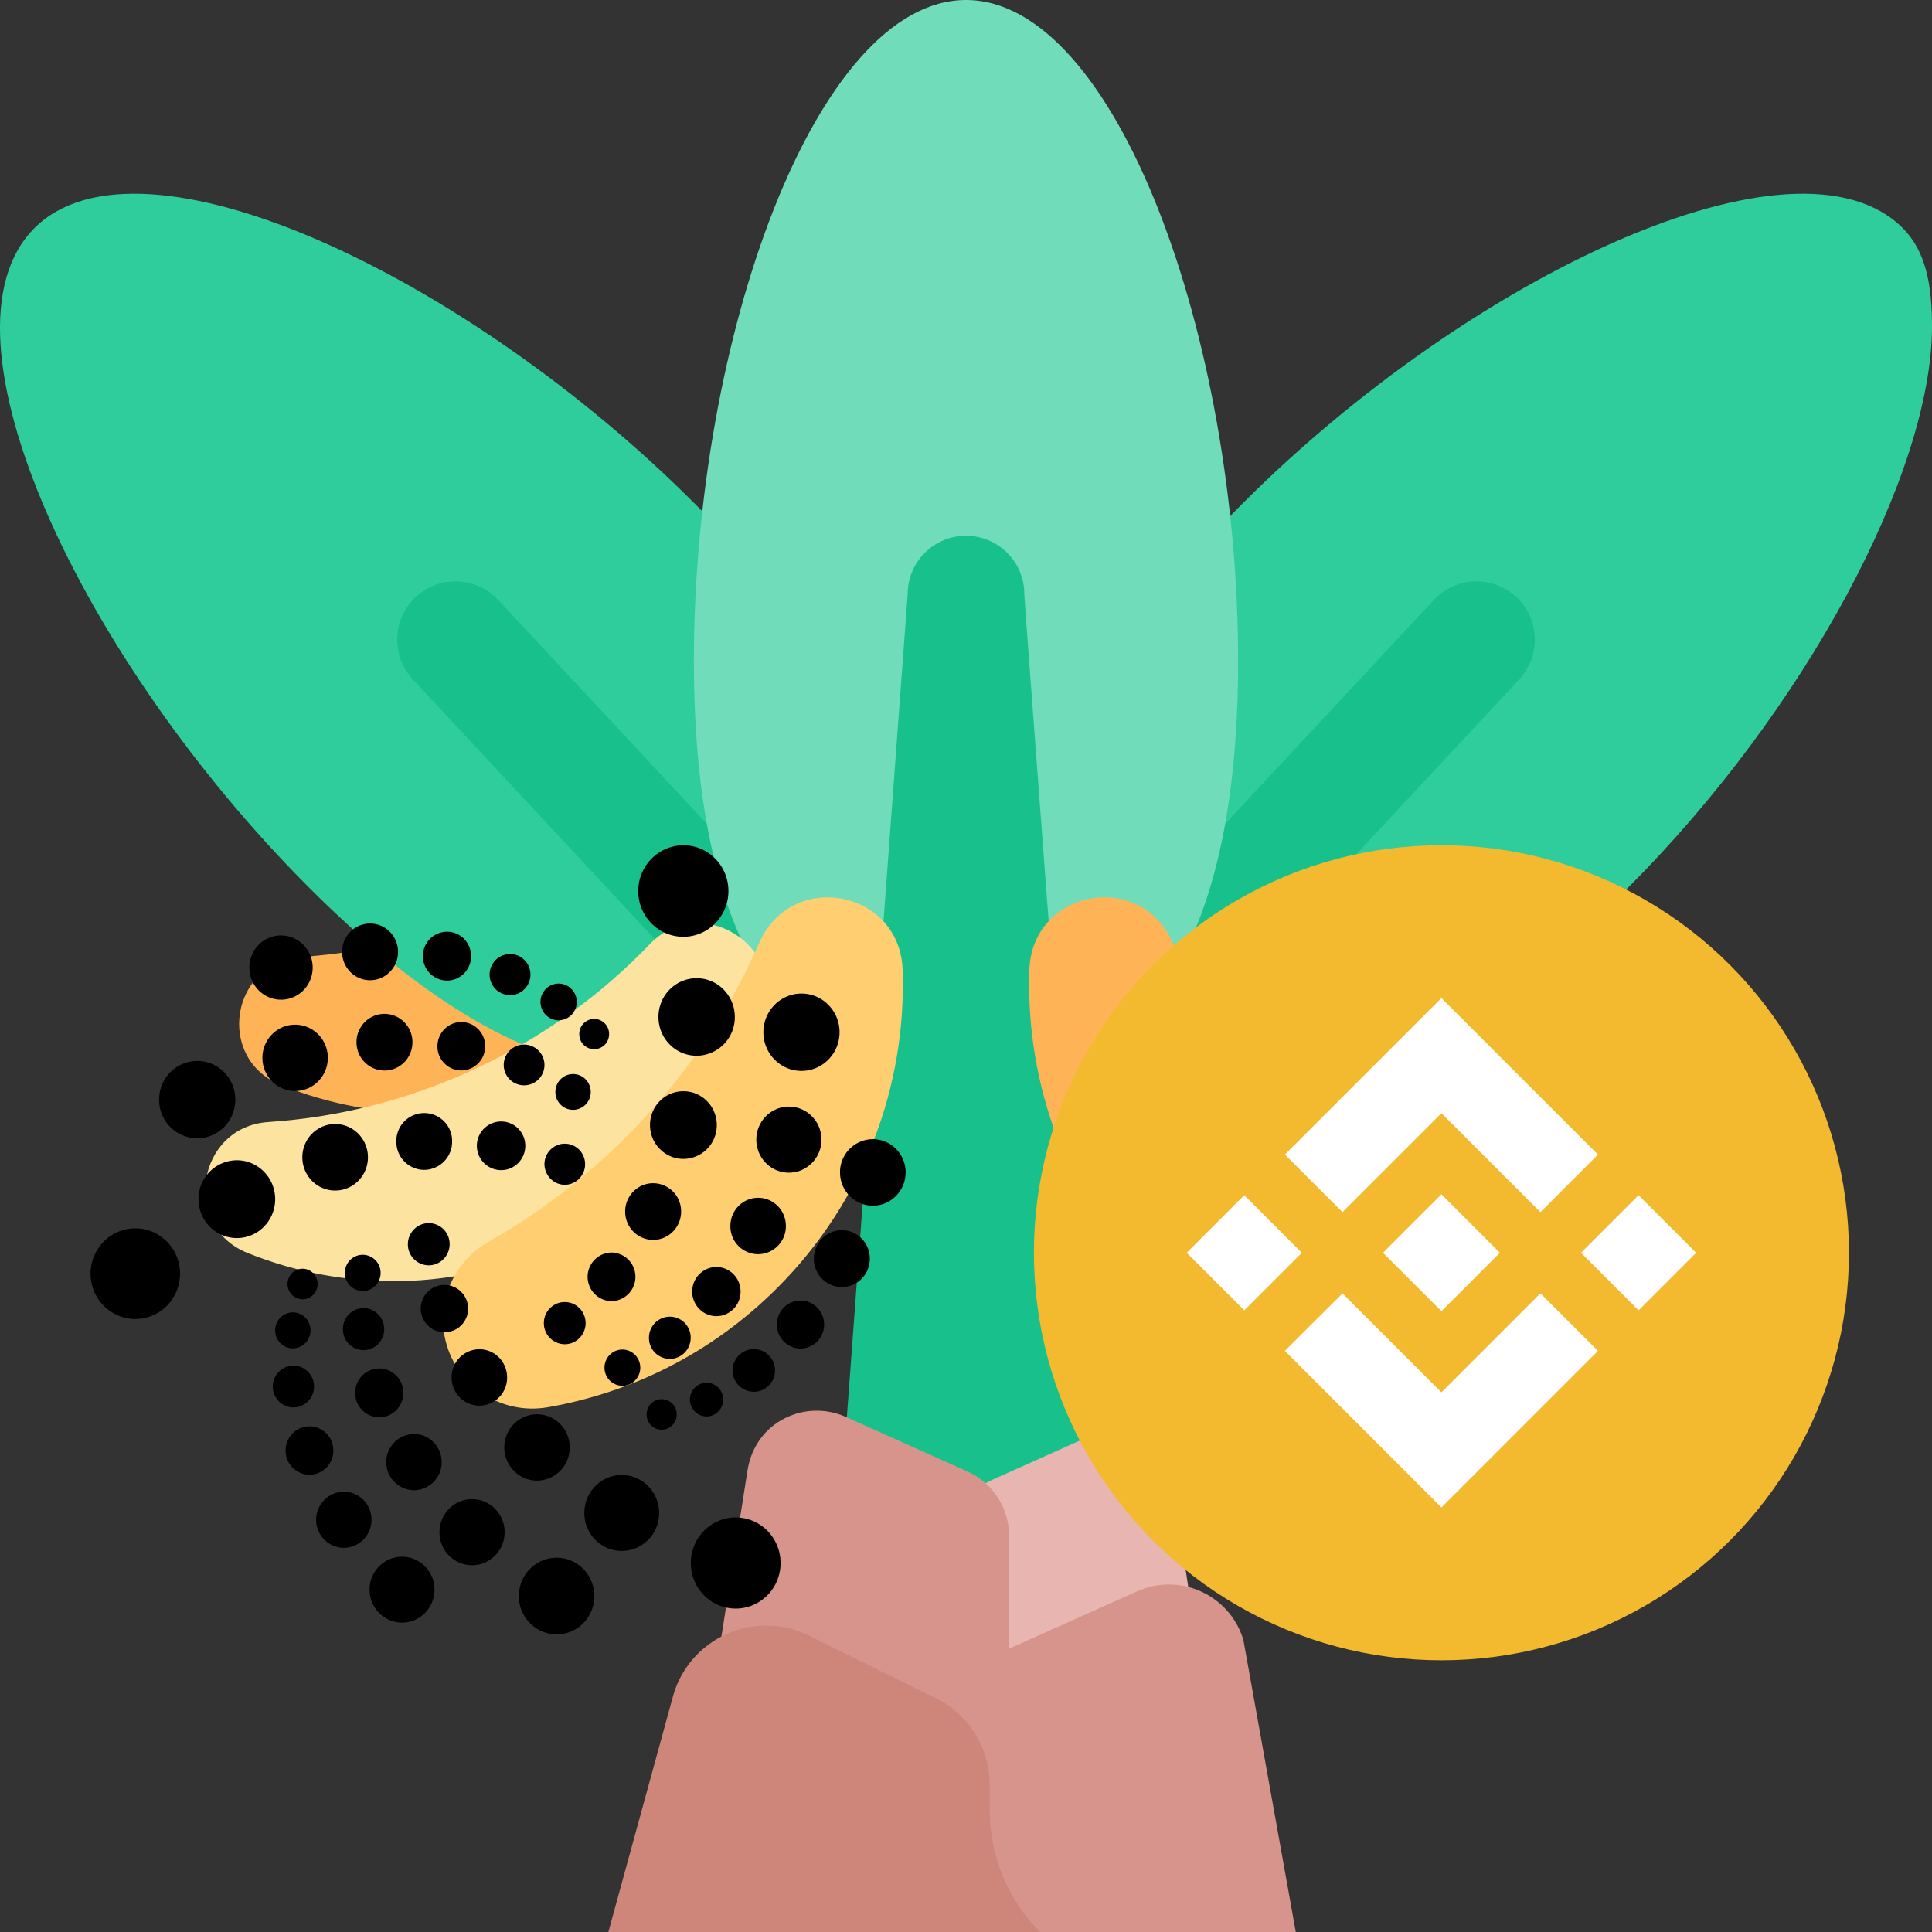 <?xml version="1.0" encoding="UTF-8" standalone="no"?>
<svg
   xmlns:dc="http://purl.org/dc/elements/1.1/"
   xmlns:cc="http://creativecommons.org/ns#"
   xmlns:rdf="http://www.w3.org/1999/02/22-rdf-syntax-ns#"
   xmlns:svg="http://www.w3.org/2000/svg"
   xmlns="http://www.w3.org/2000/svg"
   xmlns:xlink="http://www.w3.org/1999/xlink"
   xmlns:sodipodi="http://sodipodi.sourceforge.net/DTD/sodipodi-0.dtd"
   xmlns:inkscape="http://www.inkscape.org/namespaces/inkscape"
   width="512"
   height="512"
   viewBox="0 0 497 497"
   id="Capa_1"
   overflow="hidden"
   version="1.1"
   sodipodi:docname="iota-bnb.svg"
   inkscape:version="1.0.2 (e86c870879, 2021-01-15)">
  <rect x="0" y="0" width="497" height="497" fill="#333333" stroke="none"/>
  <defs
     id="defs982">
    <clipPath
       id="clip0">
      <rect
         x="87"
         y="109"
         width="502"
         height="502"
         id="rect1632" />
    </clipPath>
    <clipPath
       id="clip1">
      <rect
         x="154"
         y="180"
         width="331"
         height="331"
         id="rect1635" />
    </clipPath>
    <clipPath
       id="clip2">
      <rect
         x="154"
         y="180"
         width="331"
         height="331"
         id="rect1638" />
    </clipPath>
    <clipPath
       id="clip3">
      <rect
         x="154"
         y="180"
         width="331"
         height="331"
         id="rect1641" />
    </clipPath>
    <clipPath
       id="SVGID_2_">
      <use
         xlink:href="#SVGID_1_"
         style="overflow:visible"
         id="use879"
         x="0"
         y="0"
         width="100%"
         height="100%" />
    </clipPath>
    <linearGradient
       id="SVGID_3_"
       gradientUnits="userSpaceOnUse"
       x1="20.644"
       y1="1011.506"
       x2="24.333"
       y2="998.839"
       gradientTransform="matrix(1,0,0,-1,-12,1012)">
      <stop
         offset="0"
         style="stop-color:#03B8FF"
         id="stop882" />
      <stop
         offset="1"
         style="stop-color:#FA52A0"
         id="stop884" />
    </linearGradient>
    <linearGradient
       id="SVGID_4_"
       gradientUnits="userSpaceOnUse"
       x1="23.682"
       y1="1012.39"
       x2="27.371"
       y2="999.724"
       gradientTransform="matrix(1,0,0,-1,-12,1012)">
      <stop
         offset="0"
         style="stop-color:#03B8FF"
         id="stop889" />
      <stop
         offset="1"
         style="stop-color:#FA52A0"
         id="stop891" />
    </linearGradient>
    <linearGradient
       id="SVGID_5_"
       gradientUnits="userSpaceOnUse"
       x1="17.616"
       y1="1010.624"
       x2="21.305"
       y2="997.958"
       gradientTransform="matrix(1,0,0,-1,-12,1012)">
      <stop
         offset="0"
         style="stop-color:#03B8FF"
         id="stop896" />
      <stop
         offset="1"
         style="stop-color:#FA52A0"
         id="stop898" />
    </linearGradient>
    <rect
       id="rect928"
       width="24"
       height="24"
       x="0"
       y="0" />
    <clipPath
       id="SVGID_2_-0">
      <use
         xlink:href="#SVGID_1_"
         style="overflow:visible"
         id="use879-8"
         x="0"
         y="0"
         width="100%"
         height="100%" />
    </clipPath>
    <rect
       id="rect928-2"
       width="24"
       height="24"
       x="0"
       y="0" />
    <clipPath
       id="SVGID_2_-1">
      <use
         xlink:href="#SVGID_1_"
         style="overflow:visible"
         id="use879-7"
         x="0"
         y="0"
         width="100%"
         height="100%" />
    </clipPath>
    <rect
       id="rect928-8"
       width="24"
       height="24"
       x="0"
       y="0" />
    <rect
       id="SVGID_1_"
       width="24"
       height="24" />
  </defs>
  <sodipodi:namedview
     pagecolor="#ffffff"
     bordercolor="#666666"
     borderopacity="1"
     objecttolerance="10"
     gridtolerance="10"
     guidetolerance="10"
     inkscape:pageopacity="0"
     inkscape:pageshadow="2"
     inkscape:window-width="1920"
     inkscape:window-height="1001"
     id="namedview980"
     showgrid="false"
     inkscape:zoom="1.1462864"
     inkscape:cx="91.811029"
     inkscape:cy="319.72811"
     inkscape:window-x="2391"
     inkscape:window-y="170"
     inkscape:window-maximized="1"
     inkscape:current-layer="Capa_1"
     inkscape:document-rotation="0" />
  <g
     id="g977">
    <g
       id="g965">
      <path
         d="M130.036 232.669C113.048 240.59 95.322 244.983 77.68 246.151 59.392 247.361 55.293 272.261 72.287 279.126 96.704 288.989 124.99 289.086 150.744 277.077Z"
         fill="#FFB357"
         id="path935" />
      <path
         d="M419.32 246.151C401.678 244.983 383.951 240.59 366.964 232.669L346.256 277.077C372.01 289.086 400.295 288.989 424.713 279.126 441.707 272.262 437.609 247.362 419.32 246.151Z"
         fill="#FFCE71"
         id="path937" />
      <path
         d="M178.556 129.396C237.135 187.975 234.177 229.339 206.84 256.675 179.503 284.011 138.139 286.969 79.561 228.391 20.983 169.813-18.486 86.022 8.851 58.685 36.188 31.348 119.978 70.817 178.556 129.396Z"
         fill="#30CD9C"
         id="path939" />
      <path
         d="M319.777 129.396C261.198 187.975 264.156 229.339 291.493 256.675 318.83 284.011 360.194 286.969 418.772 228.391 464.517 182.645 497 121.526 497 83.921 497 73.416 495.471 64.674 489.482 58.685 462.146 31.348 378.355 70.817 319.777 129.396Z"
         fill="#30CD9C"
         id="path941" />
      <g
         fill="#18C08B"
         id="g947">
        <path
           d="M389.92 153.458C383.794 147.882 374.306 148.328 368.731 154.456L291.727 237.095 312.964 258.332 390.919 174.648C396.494 168.521 396.047 159.034 389.92 153.458Z"
           id="path943" />
        <path
           d="M107.08 153.458C100.953 159.034 100.506 168.52 106.082 174.647L184.037 258.331 205.274 237.094 128.27 154.455C122.694 148.328 113.206 147.882 107.08 153.458Z"
           id="path945" />
      </g>
      <path
         d="M318.5 170C318.5 252.843 287.16 280 248.5 280 209.84 280 178.5 252.843 178.5 170 178.5 87.157 209.84 0 248.5 0 287.16 0 318.5 87.157 318.5 170Z"
         fill="#70DCBA"
         id="path949" />
      <path
         d="M263.5 152.826C263.5 144.542 256.784 137.826 248.5 137.826 240.216 137.826 233.5 144.542 233.5 152.826L213.5 423.383 283.5 423.383C283.5 417.185 263.5 155.274 263.5 152.826Z"
         fill="#18C08B"
         id="path951" />
      <g
         id="g963">
        <g
           id="g957">
          <path
             d="M255.183 380.704 280.763 369.244C288.98 365.563 298.56 369.953 301.137 378.58L311.177 444.156 246.372 444.156 246.372 394.305C246.373 388.432 249.823 383.106 255.183 380.704Z"
             fill="#E8B5B1"
             id="path953" />
          <path
             d="M248.827 378.5 217.555 364.49C207.203 359.853 194.206 365.608 192.272 378.382L180.373 454.157 259.598 454.157 259.598 395.129C259.598 387.947 255.38 381.436 248.827 378.5Z"
             fill="#D6948C"
             id="path955" />
        </g>
        <path
           d="M258.196 424.739 292.523 409.36C303.55 404.42 316.406 410.311 319.863 421.888L333.336 497 246.372 497 246.372 442.991C246.373 435.109 251.002 427.962 258.196 424.739Z"
           fill="#D6948C"
           id="path959" />
        <path
           d="M254.598 465.733 254.598 459.156C254.598 449.358 248.843 440.474 239.901 436.468L207.231 420.351C193.524 414.21 177.544 421.533 173.245 435.925L156.498 497 267.549 497C259.256 488.708 254.598 477.46 254.598 465.733Z"
           fill="#CE857A"
           id="path961" />
      </g>
    </g>
    <g
       fill="#FCE3A0"
       id="g971">
      <path
         d="M196.422 260.398C202.146 242.881 179.932 229.564 167.179 242.866 154.712 255.87 139.672 266.827 122.363 274.898 105.054 282.969 86.993 287.447 69.017 288.639 50.629 289.858 46.552 315.435 63.65 322.31 88.504 332.303 117.272 332.378 143.47 320.161 169.667 307.946 188.101 285.861 196.422 260.398Z"
         id="path967" />
      <path
         d="M300.578 260.398C294.854 242.881 317.068 229.564 329.821 242.866 342.288 255.87 357.328 266.827 374.637 274.898 391.946 282.969 410.007 287.447 427.983 288.639 446.371 289.858 450.448 315.435 433.35 322.31 408.496 332.303 379.728 332.378 353.53 320.161 327.333 307.946 308.899 285.861 300.578 260.398Z"
         id="path969" />
    </g>
    <path
       d="M232.189 249.448C231.478 228.911 203.654 223.655 195.366 242.458 187.368 260.604 175.937 277.603 161.071 292.469 150.297 303.243 138.402 312.213 125.762 319.38 117.131 324.274 112.49 334.041 114.374 343.783 116.757 356.109 128.597 364.161 140.964 362.003 162.56 358.235 183.249 348.011 199.932 331.329 222.462 308.799 233.211 278.959 232.189 249.448Z"
       fill="#FFCE71"
       id="path973" />
    <path
       d="M264.811 249.448C265.522 228.911 293.346 223.655 301.634 242.458 309.632 260.604 321.063 277.603 335.929 292.469 346.703 303.243 358.598 312.213 371.238 319.38 379.869 324.274 384.51 334.041 382.626 343.783 380.243 356.109 368.403 364.161 356.036 362.003 334.44 358.235 313.751 348.011 297.068 331.329 274.538 308.799 263.789 278.959 264.811 249.448Z"
       fill="#FFB357"
       id="path975" />
  </g>
  <g
     fill="none"
     id="g1744"
     transform="matrix(6.552,0,0,6.552,265.973,217.438)">
    <circle
       cx="16"
       cy="16"
       r="16"
       fill="#f3ba2f"
       id="circle1740" />
    <path
       fill="#ffffff"
       d="M 12.116,14.404 16,10.52 l 3.886,3.886 2.26,-2.26 L 16,6 9.856,12.144 Z M 6,16 8.26,13.74 10.52,16 8.26,18.26 Z m 6.116,1.596 3.884,3.884 3.886,-3.886 2.26,2.259 L 16,26 9.856,19.856 9.853,19.853 Z M 21.48,16 23.74,13.74 26,16 23.74,18.26 Z m -3.188,-0.002 h 0.002 V 16 L 16,18.294 13.709,16.004 13.705,16 13.709,15.997 14.11,15.595 14.305,15.4 16,13.706 l 2.293,2.293 z"
       id="path1742" />
  </g>
  <style
     type="text/css"
     id="style2209">
	.st0{clip-path:url(#SVGID_2_);}
	.st1{fill:url(#SVGID_3_);}
	.st2{fill:url(#SVGID_4_);}
	.st3{fill:url(#SVGID_5_);}
	.st4{fill:#0E0F23;}
	.st5{fill-rule:evenodd;clip-rule:evenodd;fill:#FFFFFF;}
	.st6{fill:#FFFFFF;}
</style>
  <path
     d="m 175.784,240.984 c 6.4,0 11.601,-5.285 11.601,-11.778 0,-6.493 -5.201,-11.769 -11.601,-11.769 -6.4,0.034 -11.601,5.31 -11.601,11.803 0,6.493 5.201,11.744 11.601,11.744 z m 3.423,30.601 a 9.898,9.898 0 0 0 9.823,-9.973 v 0 c 0,-5.486 -4.396,-9.974 -9.823,-9.974 -5.427,0 -9.823,4.454 -9.823,9.974 0,5.52 4.387,9.973 9.823,9.973 z m 26.969,3.901 c 5.402,0 9.798,-4.454 9.798,-9.949 0,-5.495 -4.396,-9.949 -9.798,-9.949 -5.402,0 -9.798,4.454 -9.798,9.949 0,5.495 4.404,9.949 9.798,9.949 z m -3.238,26.181 c 4.63,0 8.38,-3.808 8.38,-8.498 0,-4.689 -3.75,-8.498 -8.38,-8.498 -4.63,0 -8.38,3.808 -8.38,8.498 0,4.689 3.75,8.498 8.38,8.498 z m 21.592,8.489 c 4.664,0 8.439,-3.834 8.439,-8.556 0,-4.723 -3.775,-8.556 -8.439,-8.556 a 8.498,8.498 0 0 0 -8.439,8.556 v 0 c 0,4.723 3.783,8.556 8.439,8.556 z m -48.729,-12.029 a 8.64,8.64 0 0 0 8.59,-8.691 v 0 -0.017 c 0,-4.807 -3.834,-8.707 -8.59,-8.707 -4.756,0 -8.59,3.892 -8.59,8.707 0,4.781 3.842,8.707 8.59,8.707 z m -7.785,20.829 c 3.985,0 7.197,-3.272 7.197,-7.29 a 7.231,7.231 0 0 0 -7.171,-7.29 h -0.026 c -3.985,0 -7.197,3.272 -7.197,7.29 0,4.018 3.213,7.29 7.197,7.29 z m 27.011,3.683 a 7.188,7.188 0 0 0 7.139,-7.238 v 0 -0.018 c 0,-4.01 -3.188,-7.256 -7.139,-7.256 -3.951,0 -7.139,3.246 -7.139,7.256 a 7.163,7.163 0 0 0 7.07,7.255 z m 21.533,8.456 c 3.985,0 7.197,-3.272 7.197,-7.315 0,-4.043 -3.213,-7.315 -7.197,-7.315 -3.985,0 -7.197,3.272 -7.197,7.315 a 7.239,7.239 0 0 0 7.163,7.315 z m -10.637,15.804 c 3.364,0 6.082,-2.777 6.082,-6.166 0,-3.389 -2.718,-6.166 -6.082,-6.166 -3.364,0 -6.082,2.777 -6.082,6.166 0,3.389 2.718,6.166 6.082,6.166 z m -21.634,-8.321 c 3.423,0 6.224,-2.835 6.224,-6.317 0,-3.481 -2.777,-6.317 -6.224,-6.317 -3.448,0 -6.224,2.835 -6.224,6.317 0,3.481 2.802,6.317 6.224,6.317 z m -26.978,-3.859 a 6.259,6.259 0 0 0 0.008,-12.516 h -0.008 a 6.259,6.259 0 0 0 -0.008,12.516 z m 14.999,14.848 c 2.978,0 5.369,-2.449 5.369,-5.427 a 5.377,5.377 0 0 0 -5.326,-5.427 h -0.043 c -2.978,0 -5.369,2.449 -5.369,5.427 a 5.369,5.369 0 0 0 5.309,5.427 z m 21.626,8.464 c 2.978,0 5.427,-2.449 5.427,-5.486 0,-3.037 -2.416,-5.486 -5.427,-5.486 a 5.486,5.486 0 0 0 0,10.972 z m -12.18,6.35 c 2.357,0 4.278,-1.946 4.278,-4.337 a 4.312,4.312 0 0 0 -4.278,-4.337 c -2.357,0 -4.278,1.946 -4.278,4.337 a 4.328,4.328 0 0 0 4.278,4.337 z m -11.543,3.406 a 3.891,3.891 0 0 0 3.867,-3.916 v -0.01 c 0,-2.181 -1.745,-3.926 -3.867,-3.926 a 3.891,3.891 0 0 0 -3.867,3.916 v 0.01 a 3.859,3.859 0 0 0 3.791,3.925 z m -10.108,-11.291 c 2.542,0 4.605,-2.097 4.605,-4.664 0,-2.567 -2.064,-4.664 -4.605,-4.664 -2.542,0 -4.605,2.097 -4.605,4.664 a 4.655,4.655 0 0 0 4.605,4.664 z m -14.831,-10.695 c 2.953,0 5.369,-2.416 5.369,-5.427 0,-3.011 -2.391,-5.427 -5.369,-5.427 -2.953,0 -5.369,2.416 -5.369,5.427 a 5.419,5.419 0 0 0 5.369,5.427 z m 43.981,67.998 c 6.375,0 11.543,-5.251 11.543,-11.719 0,-6.468 -5.167,-11.719 -11.543,-11.719 -6.375,0 -11.543,5.251 -11.543,11.719 0,6.468 5.167,11.719 11.543,11.719 z m -29.318,-14.831 c 5.31,0 9.622,-4.37 9.622,-9.764 0,-5.394 -4.312,-9.764 -9.622,-9.764 -5.31,0 -9.622,4.37 -9.622,9.764 0,5.394 4.303,9.764 9.622,9.764 z m -16.752,21.466 c 5.369,0 9.706,-4.396 9.706,-9.857 0,-5.427 -4.337,-9.857 -9.706,-9.857 -5.369,0 -9.706,4.396 -9.706,9.857 a 9.781,9.781 0 0 0 9.705,9.857 z m -5.042,-39.552 a 8.472,8.472 0 0 0 8.414,-8.531 v 0 a 8.472,8.472 0 0 0 -8.414,-8.531 v 0 a 8.472,8.472 0 0 0 -8.414,8.531 v 0 c 0.008,4.698 3.783,8.531 8.414,8.531 z m -16.71,21.76 c 4.63,0 8.38,-3.808 8.38,-8.498 0,-4.689 -3.75,-8.498 -8.38,-8.498 -4.63,0 -8.38,3.808 -8.38,8.498 a 8.415,8.415 0 0 0 8.329,8.498 z m -18.01,14.764 c 4.63,0 8.355,-3.808 8.355,-8.472 0,-4.689 -3.75,-8.472 -8.355,-8.472 -4.63,0 -8.355,3.808 -8.355,8.472 0,4.664 3.75,8.472 8.355,8.472 z M 88.434,398.186 a 7.205,7.205 0 0 0 7.139,-7.231 c 0,-3.985 -3.188,-7.231 -7.139,-7.231 a 7.232,7.232 0 0 0 0,14.462 z m 18.044,-14.831 a 7.189,7.189 0 0 0 7.139,-7.231 c 0,-4.01 -3.188,-7.231 -7.139,-7.231 a 7.232,7.232 0 0 0 -0.025,14.462 z m 16.836,-21.752 a 7.188,7.188 0 0 0 7.139,-7.238 v 0 -0.018 c 0,-4.01 -3.188,-7.256 -7.139,-7.256 a 7.188,7.188 0 0 0 -7.139,7.238 v 0 0.018 c 0,4.01 3.188,7.256 7.139,7.256 z m -25.753,2.995 c 3.423,0 6.199,-2.802 6.199,-6.283 0,-3.481 -2.777,-6.283 -6.199,-6.283 -3.423,0 -6.199,2.802 -6.199,6.283 0,3.481 2.777,6.283 6.199,6.283 z m -17.951,14.772 a 6.174,6.174 0 0 0 6.14,-6.208 v 0 -0.017 a 6.166,6.166 0 0 0 -6.106,-6.224 h -0.034 a 6.174,6.174 0 0 0 -6.14,6.208 v 0 0.017 a 6.182,6.182 0 0 0 6.14,6.224 z m -4.127,-17.314 a 5.352,5.352 0 0 0 5.31,-5.369 c 0,-2.978 -2.391,-5.369 -5.31,-5.369 -2.919,0 -5.31,2.416 -5.31,5.369 0,2.978 2.391,5.369 5.31,5.369 z m -0.151,-15.192 a 4.589,4.589 0 0 0 4.547,-4.63 v 0 c 0,-2.542 -2.038,-4.63 -4.547,-4.63 -2.508,0 -4.547,2.064 -4.547,4.63 0,2.567 2.038,4.63 4.547,4.63 z m 2.5,-12.633 c 2.156,0 3.867,-1.77 3.867,-3.926 0,-2.156 -1.745,-3.926 -3.867,-3.926 -2.156,0 -3.867,1.77 -3.867,3.926 0,2.156 1.711,3.926 3.867,3.926 z m 15.477,-2.114 c 2.542,0 4.605,-2.097 4.605,-4.664 0,-2.567 -2.064,-4.664 -4.605,-4.664 -2.542,0 -4.605,2.097 -4.605,4.664 a 4.647,4.647 0 0 0 4.605,4.664 z m 16.987,-6.619 c 2.953,0 5.369,-2.449 5.369,-5.427 a 5.377,5.377 0 0 0 -5.326,-5.427 h -0.043 c -2.953,0 -5.369,2.449 -5.369,5.427 a 5.385,5.385 0 0 0 5.344,5.427 z m 4.043,17.23 a 6.095,6.095 0 1 0 -0.025,0 z m -20.812,4.589 c 2.953,0 5.31,-2.416 5.31,-5.402 0,-2.986 -2.391,-5.402 -5.31,-5.402 a 5.343,5.343 0 0 0 -5.31,5.376 v 0.026 a 5.326,5.326 0 0 0 5.25,5.401 h 0.06 z m -58.72,-8.011 c 6.342,0 11.509,-5.226 11.509,-11.66 0,-6.434 -5.167,-11.66 -11.509,-11.66 -6.342,0 -11.509,5.234 -11.509,11.668 0,6.434 5.167,11.652 11.509,11.652 z m 26.122,-20.82 c 5.461,0 9.857,-4.488 9.857,-10.008 0,-5.52 -4.429,-10.008 -9.857,-10.008 a 9.924,9.924 0 0 0 -9.857,9.99 v 0.018 c 0,5.553 4.429,10.008 9.857,10.008 z m -10.192,-25.669 c 5.427,0 9.798,-4.454 9.798,-9.949 0,-5.495 -4.396,-9.949 -9.798,-9.949 a 9.864,9.864 0 0 0 -9.798,9.931 v 0.018 a 9.849,9.849 0 0 0 9.747,9.949 z m 25.182,-12.163 c 4.63,0 8.414,-3.808 8.414,-8.531 0,-4.723 -3.775,-8.531 -8.414,-8.531 -4.639,0 -8.414,3.808 -8.414,8.531 0,4.723 3.783,8.531 8.414,8.531 z m 10.293,25.61 c 4.664,0 8.439,-3.834 8.439,-8.556 0,-4.723 -3.775,-8.556 -8.439,-8.556 -4.664,0 -8.439,3.834 -8.439,8.556 0,4.723 3.775,8.556 8.439,8.556 z m 22.918,-5.318 a 7.232,7.232 0 0 0 7.172,-7.289 v 0 a 7.173,7.173 0 1 0 -14.344,-0.22 c 0,0.074 0,0.147 0,0.22 v 0 a 7.207,7.207 0 0 0 7.121,7.29 z m 19.797,0.067 c 3.423,0 6.199,-2.802 6.199,-6.258 0,-3.456 -2.777,-6.258 -6.199,-6.258 a 6.258,6.258 0 0 0 0,12.516 z m 16.358,3.766 c 2.861,0 5.226,-2.357 5.226,-5.285 0,-2.928 -2.332,-5.285 -5.226,-5.285 a 5.267,5.267 0 0 0 -5.226,5.285 c 0.034,2.894 2.357,5.285 5.226,5.285 z m 2.131,-19.277 a 4.579,4.579 0 0 0 4.547,-4.605 c 0,-2.542 -2.038,-4.605 -4.547,-4.605 -2.508,0 -4.547,2.064 -4.547,4.605 a 4.579,4.579 0 0 0 4.547,4.605 z m -12.583,-6.308 a 5.239,5.239 0 1 0 -0.026,0 z m -16.165,-3.825 a 6.191,6.191 0 0 0 6.14,-6.224 c 0,-3.456 -2.743,-6.224 -6.14,-6.224 -3.397,0 -6.14,2.802 -6.14,6.224 a 6.174,6.174 0 0 0 6.124,6.224 z m -19.763,0.025 c 3.985,0 7.197,-3.272 7.197,-7.29 0,-4.018 -3.213,-7.29 -7.197,-7.29 -3.985,0 -7.197,3.272 -7.197,7.29 a 7.264,7.264 0 0 0 7.197,7.29 z m -26.617,-18.228 c 4.513,0 8.145,-3.691 8.145,-8.263 0,-4.572 -3.657,-8.263 -8.145,-8.263 -4.513,0 -8.145,3.691 -8.145,8.263 0,4.572 3.657,8.263 8.145,8.263 z m 22.909,-5.008 c 3.985,0 7.197,-3.272 7.197,-7.29 0,-4.018 -3.213,-7.29 -7.197,-7.29 -3.985,0 -7.197,3.272 -7.197,7.29 0,4.018 3.213,7.29 7.197,7.29 z m 19.789,0.092 c 3.423,0 6.199,-2.802 6.199,-6.283 0,-3.481 -2.777,-6.283 -6.199,-6.283 a 6.233,6.233 0 0 0 -6.199,6.266 v 0 0.017 a 6.257,6.257 0 0 0 6.199,6.283 z m 16.24,3.741 c 2.894,0 5.226,-2.357 5.226,-5.285 0,-2.928 -2.332,-5.285 -5.226,-5.285 a 5.285,5.285 0 0 0 0,10.57 z m 12.474,6.476 a 4.698,4.698 0 0 0 4.664,-4.723 c 0,-2.626 -2.097,-4.723 -4.664,-4.723 -2.567,0 -4.664,2.122 -4.664,4.723 0,2.6 2.097,4.723 4.664,4.723 z m 9.152,7.432 a 3.859,3.859 0 0 0 3.834,-3.884 v 0 -0.008 a 3.859,3.859 0 0 0 -3.825,-3.892 h -0.008 a 3.859,3.859 0 0 0 -3.834,3.884 v 0 0.008 a 3.833,3.833 0 0 0 3.775,3.891 h 0.06 z"
     id="path897"
     style="stroke-width:0.084" />
</svg>
